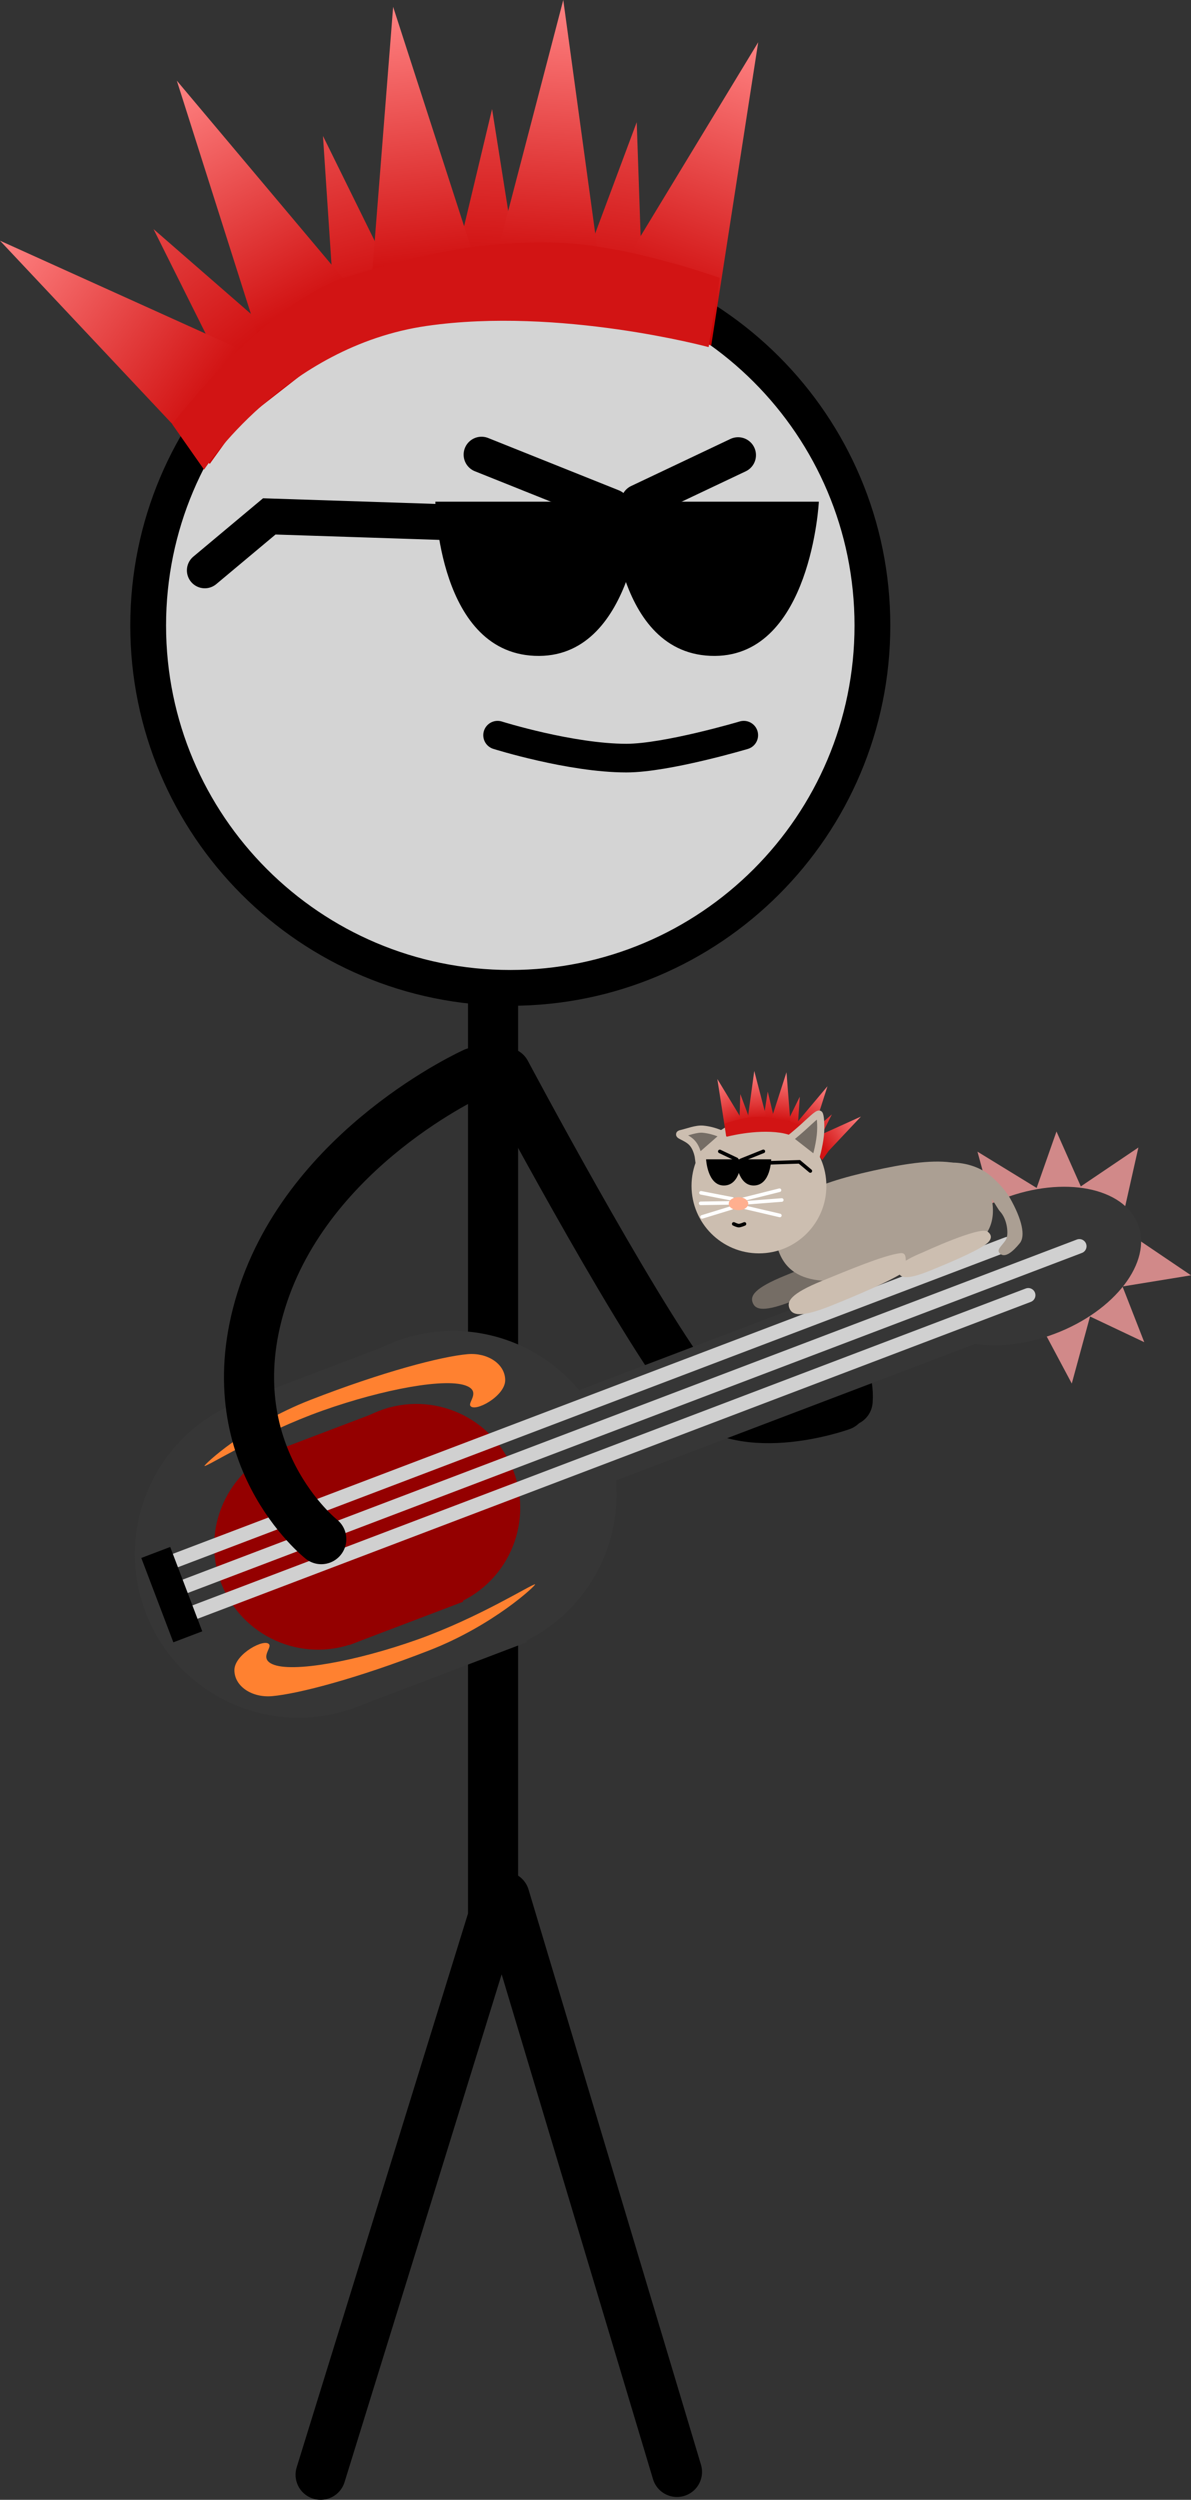 <svg version="1.1" xmlns="http://www.w3.org/2000/svg" xmlns:xlink="http://www.w3.org/1999/xlink" width="83.21" height="174.528" viewBox="0,0,83.21,174.528"><rect x="0" y="0" width="83.21" height="174.528" fill="#333333" stroke="none"/><defs><linearGradient x1="218.159" y1="86.63" x2="227.005" y2="97.965" gradientUnits="userSpaceOnUse" id="color-1"><stop offset="0" stop-color="#e44242"/><stop offset="1" stop-color="#ca0000"/></linearGradient><linearGradient x1="229.989" y1="80.11" x2="233.768" y2="93.983" gradientUnits="userSpaceOnUse" id="color-2"><stop offset="0" stop-color="#e84a4a"/><stop offset="1" stop-color="#ca0000"/></linearGradient><linearGradient x1="241.802" y1="78.212" x2="241.299" y2="92.582" gradientUnits="userSpaceOnUse" id="color-3"><stop offset="0" stop-color="#e54343"/><stop offset="1" stop-color="#ca0000"/></linearGradient><linearGradient x1="251.907" y1="79.124" x2="249.649" y2="93.324" gradientUnits="userSpaceOnUse" id="color-4"><stop offset="0" stop-color="#e64747"/><stop offset="1" stop-color="#ca0000"/></linearGradient><linearGradient x1="260.529" y1="73.58" x2="253.26" y2="93.282" gradientUnits="userSpaceOnUse" id="color-5"><stop offset="0" stop-color="#ff8383"/><stop offset="1" stop-color="#ca0000"/></linearGradient><linearGradient x1="246.915" y1="70.607" x2="245.582" y2="91.565" gradientUnits="userSpaceOnUse" id="color-6"><stop offset="0" stop-color="#ff8383"/><stop offset="1" stop-color="#ca0000"/></linearGradient><linearGradient x1="235.028" y1="71.071" x2="237.405" y2="91.937" gradientUnits="userSpaceOnUse" id="color-7"><stop offset="0" stop-color="#ff8383"/><stop offset="1" stop-color="#ca0000"/></linearGradient><linearGradient x1="219.907" y1="76.194" x2="229.97" y2="94.626" gradientUnits="userSpaceOnUse" id="color-8"><stop offset="0" stop-color="#ff8383"/><stop offset="1" stop-color="#ca0000"/></linearGradient><linearGradient x1="207.528" y1="87.338" x2="224.57" y2="99.608" gradientUnits="userSpaceOnUse" id="color-9"><stop offset="0" stop-color="#ff8383"/><stop offset="1" stop-color="#ca0000"/></linearGradient><linearGradient x1="265.607" y1="148.411" x2="263.931" y2="150.558" gradientUnits="userSpaceOnUse" id="color-10"><stop offset="0" stop-color="#e44242"/><stop offset="1" stop-color="#ca0000"/></linearGradient><linearGradient x1="263.366" y1="147.176" x2="262.65" y2="149.803" gradientUnits="userSpaceOnUse" id="color-11"><stop offset="0" stop-color="#e84a4a"/><stop offset="1" stop-color="#ca0000"/></linearGradient><linearGradient x1="261.129" y1="146.816" x2="261.224" y2="149.538" gradientUnits="userSpaceOnUse" id="color-12"><stop offset="0" stop-color="#e54343"/><stop offset="1" stop-color="#ca0000"/></linearGradient><linearGradient x1="259.214" y1="146.989" x2="259.642" y2="149.679" gradientUnits="userSpaceOnUse" id="color-13"><stop offset="0" stop-color="#e64747"/><stop offset="1" stop-color="#ca0000"/></linearGradient><linearGradient x1="257.581" y1="145.939" x2="258.958" y2="149.671" gradientUnits="userSpaceOnUse" id="color-14"><stop offset="0" stop-color="#ff8383"/><stop offset="1" stop-color="#ca0000"/></linearGradient><linearGradient x1="260.16" y1="145.376" x2="260.412" y2="149.345" gradientUnits="userSpaceOnUse" id="color-15"><stop offset="0" stop-color="#ff8383"/><stop offset="1" stop-color="#ca0000"/></linearGradient><linearGradient x1="262.412" y1="145.464" x2="261.961" y2="149.416" gradientUnits="userSpaceOnUse" id="color-16"><stop offset="0" stop-color="#ff8383"/><stop offset="1" stop-color="#ca0000"/></linearGradient><linearGradient x1="265.276" y1="146.434" x2="263.37" y2="149.925" gradientUnits="userSpaceOnUse" id="color-17"><stop offset="0" stop-color="#ff8383"/><stop offset="1" stop-color="#ca0000"/></linearGradient><linearGradient x1="267.621" y1="148.545" x2="264.393" y2="150.869" gradientUnits="userSpaceOnUse" id="color-18"><stop offset="0" stop-color="#ff8383"/><stop offset="1" stop-color="#ca0000"/></linearGradient></defs><g transform="translate(-207.479,-70.602)"><g data-paper-data="{&quot;isPaintingLayer&quot;:true}" fill-rule="nonzero" stroke-linejoin="miter" stroke-miterlimit="10" stroke-dasharray="" stroke-dashoffset="0" style="mix-blend-mode: normal"><g data-paper-data="{&quot;index&quot;:null}" fill="#d18989" stroke="none" stroke-width="0" stroke-linecap="butt"><path d="M277.143,156.056l-1.373,-5.049l4.451,2.726z" data-paper-data="{&quot;index&quot;:null}"/><path d="M282.676,153.645l4.337,-2.928l-1.144,5.092z" data-paper-data="{&quot;index&quot;:null}"/><path d="M279.554,154.536l1.737,-4.936l2.116,4.771z" data-paper-data="{&quot;index&quot;:null}"/></g><g fill="#d18989" stroke="none" stroke-width="0" stroke-linecap="butt"><path d="M286.354,156.71l4.335,2.93l-5.151,0.839z" data-paper-data="{&quot;index&quot;:null}"/><path d="M283.735,162.147l-1.375,5.049l-2.456,-4.605z" data-paper-data="{&quot;index&quot;:null}"/><path d="M285.519,159.435l1.905,4.874l-4.717,-2.234z" data-paper-data="{&quot;index&quot;:null}"/></g><path d="M241.927,137.164v67.297l-12.048,38.919" data-paper-data="{&quot;origPos&quot;:null}" fill="none" stroke="#000000" stroke-width="3.5" stroke-linecap="round"/><path d="M254.777,243.183l-12.048,-40.159" fill="none" stroke="#000000" stroke-width="3.5" stroke-linecap="round"/><path d="M217.831,114.273c0,-13.973 11.327,-25.3 25.3,-25.3c13.973,0 25.3,11.327 25.3,25.3c0,13.973 -11.327,25.3 -25.3,25.3c-13.973,0 -25.3,-11.327 -25.3,-25.3z" data-paper-data="{&quot;origPos&quot;:null}" fill="#d4d4d4" stroke="#000000" stroke-width="2.5" stroke-linecap="butt"/><path d="M266.262,168.726c0,0 -7.502,2.727 -10.596,-1.395c-4.203,-5.598 -12.852,-21.843 -12.852,-21.843" data-paper-data="{&quot;origPos&quot;:null,&quot;index&quot;:null}" fill="none" stroke="#000000" stroke-width="3.5" stroke-linecap="round"/><path d="M264.236,163.257c0,0 2.674,2.296 2.465,5.152" data-paper-data="{&quot;origPos&quot;:null}" fill="none" stroke="#000000" stroke-width="3.5" stroke-linecap="round"/><g data-paper-data="{&quot;origPos&quot;:null}"><g data-paper-data="{&quot;origPos&quot;:null}" fill="#363636" stroke="none" stroke-width="0" stroke-linecap="butt"><path d="M217.649,183.164c-2.24,-5.894 0.722,-12.489 6.617,-14.729c5.894,-2.24 12.489,0.722 14.729,6.617c2.24,5.894 -0.722,12.489 -6.617,14.729c-5.894,2.24 -12.489,-0.722 -14.729,-6.617z" data-paper-data="{&quot;origPos&quot;:null}"/><path d="M231.762,190.014l-8.112,-21.346l12.52,-4.758l8.112,21.346z"/><path d="M228.462,179c-2.24,-5.894 0.722,-12.489 6.617,-14.729c5.894,-2.24 12.489,0.722 14.729,6.617c2.24,5.894 -0.722,12.489 -6.617,14.729c-5.894,2.24 -12.489,-0.722 -14.729,-6.617z" data-paper-data="{&quot;origPos&quot;:null}"/></g><path d="M244.192,176.365l-2.418,-6.363l34.482,-13.104l2.418,6.363z" data-paper-data="{&quot;origPos&quot;:null}" fill="#363636" stroke="none" stroke-width="0" stroke-linecap="butt"/><path d="M286.994,156.105c0.991,2.607 -1.606,6.013 -5.8,7.607c-4.194,1.594 -8.397,0.773 -9.388,-1.835c-0.991,-2.607 1.606,-6.013 5.8,-7.607c4.194,-1.594 8.397,-0.773 9.388,1.835z" data-paper-data="{&quot;origPos&quot;:null}" fill="#363636" stroke="none" stroke-width="0" stroke-linecap="butt"/><g data-paper-data="{&quot;origPos&quot;:null}" fill="#940000" stroke="none" stroke-width="0" stroke-linecap="butt"><path d="M222.917,181.098c-1.423,-3.745 0.459,-7.936 4.204,-9.359c3.745,-1.423 7.936,0.459 9.359,4.204c1.423,3.745 -0.459,7.936 -4.204,9.359c-3.745,1.423 -7.936,-0.459 -9.359,-4.204z" data-paper-data="{&quot;origPos&quot;:null}"/><path d="M231.885,185.451l-5.155,-13.563l7.955,-3.023l5.155,13.563z"/><path d="M229.788,178.453c-1.423,-3.745 0.459,-7.936 4.204,-9.359c3.745,-1.423 7.936,0.459 9.359,4.204c1.423,3.745 -0.459,7.936 -4.204,9.359c-3.745,1.423 -7.936,-0.459 -9.359,-4.204z" data-paper-data="{&quot;origPos&quot;:null}"/></g><path d="M218.355,180.077l59.522,-22.621" data-paper-data="{&quot;origPos&quot;:null}" fill="none" stroke="#d0d0d0" stroke-width="1" stroke-linecap="round"/><path d="M218.992,181.895l63.898,-24.284" data-paper-data="{&quot;origPos&quot;:null}" fill="none" stroke="#d0d0d0" stroke-width="1" stroke-linecap="round"/><path d="M219.798,183.649l59.522,-22.621" data-paper-data="{&quot;origPos&quot;:null}" fill="none" stroke="#d0d0d0" stroke-width="1" stroke-linecap="round"/><path d="M219.59,185.263l-2.239,-5.89l2.02,-0.768l2.239,5.89z" data-paper-data="{&quot;origPos&quot;:null}" fill="#000000" stroke="none" stroke-width="0" stroke-linecap="butt"/></g><path d="M259.443,121.931c0,0 -5.39,1.6 -8.2,1.6c-3.903,0 -9,-1.6 -9,-1.6" data-paper-data="{&quot;origPos&quot;:null}" fill="none" stroke="#000000" stroke-width="2" stroke-linecap="round"/><g data-paper-data="{&quot;origPos&quot;:null}"><path d="M264.689,105.627c0,0 -0.543,10.724 -7.259,10.768c-7.106,0.046 -7.259,-10.768 -7.259,-10.768z" data-paper-data="{&quot;origPos&quot;:null}" fill="#000000" stroke="none" stroke-width="NaN" stroke-linecap="butt"/><path d="M252.414,105.627c0,0 -0.543,10.724 -7.259,10.768c-7.106,0.046 -7.259,-10.768 -7.259,-10.768z" data-paper-data="{&quot;origPos&quot;:null}" fill="#000000" stroke="none" stroke-width="NaN" stroke-linecap="butt"/><path d="M250.248,105.994l-9.127,-3.651" data-paper-data="{&quot;origPos&quot;:null}" fill="none" stroke="#000000" stroke-width="2.5" stroke-linecap="round"/><path d="M259.045,102.378l-6.936,3.286" data-paper-data="{&quot;origPos&quot;:null}" fill="none" stroke="#000000" stroke-width="2.5" stroke-linecap="round"/><path d="M221.787,110.424l4.506,-3.769l11.912,0.39" data-paper-data="{&quot;origPos&quot;:null}" fill="none" stroke="#000000" stroke-width="2.5" stroke-linecap="round"/></g><path d="M223.856,187.204c0,-1.132 2.174,-2.282 2.44,-1.777c0.137,0.26 -0.679,0.954 0.204,1.357c1.387,0.634 5.89,-0.207 10.107,-1.701c4.342,-1.538 8.094,-3.93 8.257,-3.869c0.098,0.037 -2.887,2.86 -7.402,4.615c-5.08,1.976 -9.15,3.03 -10.972,3.192c-1.406,0.124 -2.634,-0.684 -2.634,-1.816z" fill="#ff8130" stroke="none" stroke-width="NaN" stroke-linecap="butt"/><path d="M242.775,166.963c0,1.132 -2.174,2.282 -2.44,1.777c-0.137,-0.26 0.679,-0.954 -0.204,-1.357c-1.387,-0.634 -5.89,0.207 -10.107,1.701c-4.342,1.538 -8.094,3.93 -8.257,3.869c-0.098,-0.037 2.887,-2.86 7.402,-4.615c5.08,-1.976 9.15,-3.03 10.972,-3.192c1.406,-0.124 2.634,0.684 2.634,1.816z" data-paper-data="{&quot;index&quot;:null}" fill="#ff8130" stroke="none" stroke-width="NaN" stroke-linecap="butt"/><path d="M229.925,178.059c0,0 -7.533,-5.932 -4.194,-16.663c3.339,-10.73 14.893,-15.909 14.893,-15.909" data-paper-data="{&quot;origPos&quot;:null}" fill="none" stroke="#000000" stroke-width="3.5" stroke-linecap="round"/><path d="M268.217,158.275c0.059,0.146 0.472,0.323 0.027,0.642c-0.998,0.717 -3.624,1.807 -5.18,2.435c-2.249,0.909 -2.801,0.686 -2.992,0.214c-0.191,-0.473 0.051,-1.016 2.3,-1.925c1.631,-0.659 4.275,-1.788 5.455,-1.926c0.447,-0.052 0.337,0.43 0.389,0.56z" fill="#756d65" stroke="none" stroke-width="0" stroke-linecap="butt"/><path d="M261.747,157.52c-0.748,-3.004 2.578,-4.266 6.72,-5.183c4.142,-0.917 7.63,-1.252 8.28,1.861c0.738,3.53 -2.578,4.266 -6.72,5.183c-4.142,0.917 -7.491,1.309 -8.28,-1.861z" fill="#ab9f93" stroke="none" stroke-width="0" stroke-linecap="butt"/><path d="M255.793,153.397c0,-2.602 2.109,-4.711 4.711,-4.711c2.602,0 4.711,2.109 4.711,4.711c0,2.602 -2.109,4.711 -4.711,4.711c-2.602,0 -4.711,-2.109 -4.711,-4.711z" fill="#ccbeb0" stroke="none" stroke-width="0" stroke-linecap="butt"/><path d="M270.778,158.653c0.059,0.146 0.472,0.323 0.027,0.642c-0.998,0.717 -3.624,1.807 -5.18,2.435c-2.249,0.909 -2.801,0.686 -2.992,0.214c-0.191,-0.473 0.051,-1.016 2.3,-1.925c1.631,-0.659 4.275,-1.788 5.455,-1.926c0.447,-0.052 0.337,0.43 0.389,0.56z" fill="#ccbeb0" stroke="none" stroke-width="0" stroke-linecap="butt"/><path d="M276.467,156.582c0.427,0.308 0.214,0.657 -0.117,0.895c-0.742,0.536 -2.697,1.353 -3.855,1.824c-1.674,0.681 -2.086,0.516 -2.229,0.165c-0.143,-0.352 0.036,-0.757 1.711,-1.438c0,0 3.955,-1.832 4.49,-1.445z" fill="#ccbeb0" stroke="none" stroke-width="0" stroke-linecap="butt"/><path d="M256.28,151.433c0,0 -0.085,-0.681 -0.482,-1.077c-0.408,-0.406 -1.123,-0.528 -0.721,-0.616c0.412,-0.09 1.048,-0.35 1.523,-0.302c0.863,0.086 1.461,0.436 1.461,0.436z" data-paper-data="{&quot;index&quot;:null}" fill="#756d65" stroke="#ccbeb0" stroke-width="0.5" stroke-linecap="butt"/><path d="M273.754,152.848v-1.069c0,0 1.272,-0.131 2.497,0.604c0.616,0.369 1.442,1.252 1.781,1.849c0.859,1.511 1.1,2.664 0.702,3.157c-0.505,0.626 -1.028,1.035 -1.367,0.756c-0.349,-0.287 0.141,-0.562 0.403,-1.016c0.18,-0.313 0.112,-1.377 -0.428,-1.953c-0.221,-0.236 -0.624,-1.178 -1.305,-1.607c-0.982,-0.619 -2.283,-0.722 -2.283,-0.722z" fill="#ab9f93" stroke="none" stroke-width="0" stroke-linecap="butt"/><g><g fill="none" stroke="#ffffff" stroke-width="0.25" stroke-linecap="round"><g><path d="M258.631,154.582l-2.2,0.033"/><path d="M258.598,154.928l-2.067,0.633"/><path d="M259.531,154.582l2.567,-0.2"/><path d="M259.531,154.895l2.433,0.567"/></g><path d="M256.454,153.88l2.182,0.424"/><path d="M261.939,153.698l-2.545,0.636"/></g><path d="M259.757,154.638c0,0.251 -0.305,0.455 -0.682,0.455c-0.377,0 -0.682,-0.204 -0.682,-0.455c0,-0.251 0.305,-0.455 0.682,-0.455c0.377,0 0.682,0.204 0.682,0.455z" fill="#ffaf8f" stroke="none" stroke-width="0" stroke-linecap="butt"/></g><path d="M259.492,156.051c0,0 -0.267,0.118 -0.395,0.118c-0.122,0 -0.355,-0.118 -0.355,-0.118" fill="none" stroke="#000000" stroke-width="0.25" stroke-linecap="round"/><g data-paper-data="{&quot;index&quot;:null}" stroke-width="0.25"><path d="M259.275,151.542c0,0 -0.026,1.836 -1.232,1.828c-1.14,-0.007 -1.232,-1.828 -1.232,-1.828z" data-paper-data="{&quot;origPos&quot;:null}" fill="#000000" stroke="none" stroke-linecap="butt"/><path d="M261.358,151.542c0,0 -0.026,1.836 -1.232,1.828c-1.14,-0.007 -1.232,-1.828 -1.232,-1.828z" data-paper-data="{&quot;origPos&quot;:null}" fill="#000000" stroke="none" stroke-linecap="butt"/><path d="M260.811,150.985l-1.549,0.62" data-paper-data="{&quot;origPos&quot;:null}" fill="none" stroke="#000000" stroke-linecap="round"/><path d="M257.769,150.991l1.177,0.558" data-paper-data="{&quot;origPos&quot;:null}" fill="none" stroke="#000000" stroke-linecap="round"/><path d="M261.306,151.783l2.022,-0.066l0.765,0.64" data-paper-data="{&quot;origPos&quot;:null}" fill="none" stroke="#000000" stroke-linecap="round"/></g><g stroke="none" stroke-width="0" stroke-linecap="butt"><path d="M224.756,99.721l-6.552,-13.125l11.05,9.615z" data-paper-data="{&quot;origRot&quot;:0,&quot;index&quot;:null}" fill="url(#color-1)"/><path d="M231.015,94.733l-0.971,-14.638l6.476,13.138z" data-paper-data="{&quot;origRot&quot;:0,&quot;index&quot;:null}" fill="url(#color-2)"/><path d="M238.448,92.482l3.41,-14.268l2.292,14.467z" data-paper-data="{&quot;origRot&quot;:0,&quot;index&quot;:null}" fill="url(#color-3)"/><path d="M246.832,92.876l5.132,-13.743l0.503,14.639z" data-paper-data="{&quot;origRot&quot;:0,&quot;index&quot;:null}" fill="url(#color-4)"/><path d="M249.351,91.84l11.1,-18.288l-3.282,21.173z" data-paper-data="{&quot;origPos&quot;:null,&quot;origRot&quot;:0}" fill="url(#color-5)"/><path d="M241.424,91.3l5.408,-20.698l2.908,21.227z" data-paper-data="{&quot;origPos&quot;:null,&quot;origRot&quot;:0}" fill="url(#color-6)"/><path d="M233.265,92.408l1.681,-21.327l6.599,20.384z" data-paper-data="{&quot;origPos&quot;:null,&quot;origRot&quot;:0}" fill="url(#color-7)"/><path d="M226.312,96.623l-6.479,-20.389l13.793,16.395z" data-paper-data="{&quot;origPos&quot;:null,&quot;origRot&quot;:0}" fill="url(#color-8)"/><path d="M222.135,102.99l-14.656,-15.584l19.526,8.821z" data-paper-data="{&quot;origPos&quot;:null,&quot;origRot&quot;:0}" fill="url(#color-9)"/><path d="M221.737,103.392l-2.222,-3.167c0,0 6.383,-8.478 12.176,-10.277c5.077,-1.577 9.534,-2.592 14.847,-2.396c4.925,0.181 11.227,2.451 11.227,2.451l-0.778,4.833c0,0 -10.41,-2.813 -19.682,-1.481c-9.967,1.432 -15.568,10.037 -15.568,10.037z" data-paper-data="{&quot;origPos&quot;:null}" fill="#d21414"/></g><g data-paper-data="{&quot;index&quot;:null}" stroke="none" stroke-width="0" stroke-linecap="butt"><path d="M263.505,150.225l2.093,-1.821l-1.241,2.486z" data-paper-data="{&quot;origRot&quot;:0,&quot;index&quot;:null}" fill="url(#color-10)"/><path d="M262.129,149.661l1.227,-2.489l-0.184,2.773z" data-paper-data="{&quot;origRot&quot;:0,&quot;index&quot;:null}" fill="url(#color-11)"/><path d="M260.684,149.557l0.434,-2.74l0.646,2.703z" data-paper-data="{&quot;origRot&quot;:0,&quot;index&quot;:null}" fill="url(#color-12)"/><path d="M259.108,149.763l0.095,-2.773l0.972,2.603z" data-paper-data="{&quot;origRot&quot;:0,&quot;index&quot;:null}" fill="url(#color-13)"/><path d="M258.218,149.944l-0.622,-4.011l2.103,3.464z" data-paper-data="{&quot;origPos&quot;:null,&quot;origRot&quot;:0}" fill="url(#color-14)"/><path d="M259.625,149.395l0.551,-4.021l1.024,3.921z" data-paper-data="{&quot;origPos&quot;:null,&quot;origRot&quot;:0}" fill="url(#color-15)"/><path d="M261.177,149.327l1.25,-3.861l0.318,4.04z" data-paper-data="{&quot;origPos&quot;:null,&quot;origRot&quot;:0}" fill="url(#color-16)"/><path d="M262.677,149.547l2.613,-3.106l-1.227,3.862z" data-paper-data="{&quot;origPos&quot;:null,&quot;origRot&quot;:0}" fill="url(#color-17)"/><path d="M263.931,150.228l3.698,-1.671l-2.776,2.952z" data-paper-data="{&quot;origPos&quot;:null,&quot;origRot&quot;:0}" fill="url(#color-18)"/><path d="M264.929,151.586c0,0 -1.061,-1.63 -2.949,-1.901c-1.756,-0.252 -3.728,0.281 -3.728,0.281l-0.147,-0.916c0,0 1.194,-0.43 2.127,-0.464c1.006,-0.037 1.851,0.155 2.812,0.454c1.097,0.341 2.306,1.947 2.306,1.947l-0.421,0.6z" data-paper-data="{&quot;origPos&quot;:null}" fill="#d21414"/></g><path d="M262.617,150.123c0,0 0.458,-0.36 0.949,-0.802c0.49,-0.441 1.014,-0.964 1.145,-0.936c0.074,0.016 0.158,0.763 0.083,1.474c-0.09,0.85 -0.351,1.689 -0.351,1.689z" fill="#756d65" stroke="#ccbeb0" stroke-width="0.5" stroke-linecap="butt"/></g></g></svg>